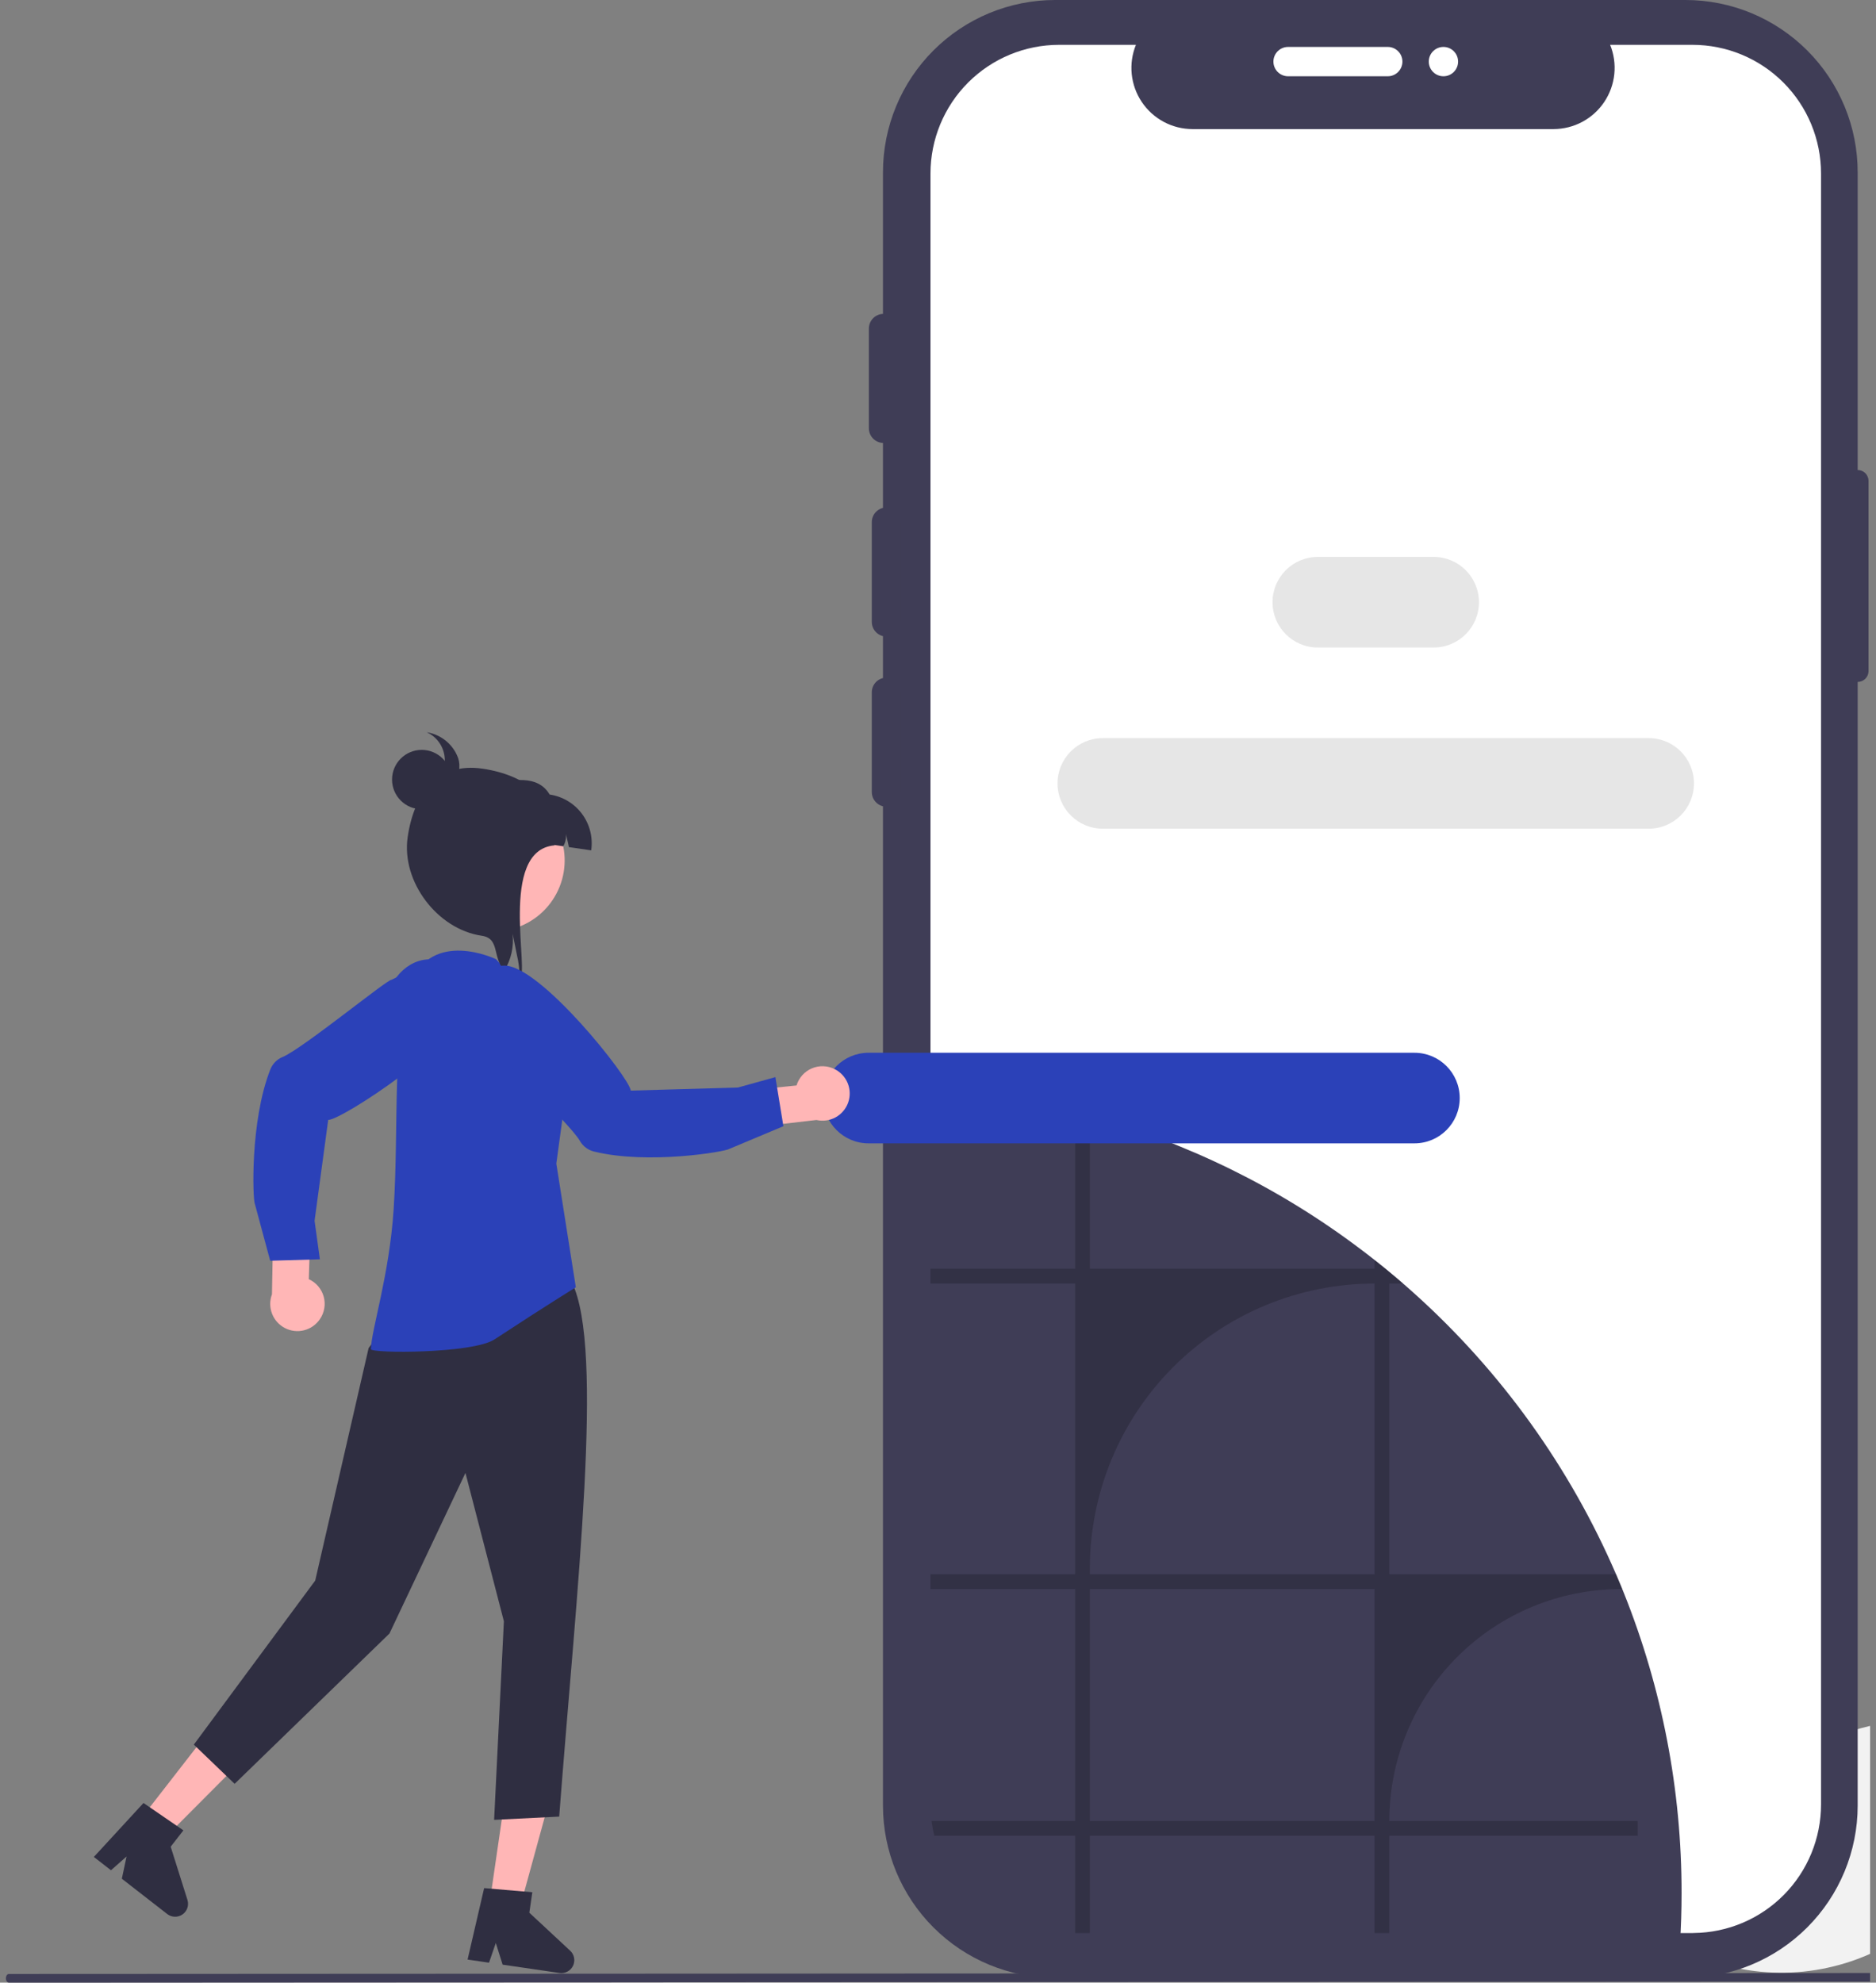 <svg width="159" height="168" viewBox="0 0 159 168" fill="none" xmlns="http://www.w3.org/2000/svg">
<rect x="0" y="0" width="159" height="168" fill="#808080" stroke="none"/>
<g clip-path="url(#clip0_11164_54220)">
<path d="M161.6 153.462L166.679 145.396C171.682 145.531 176.575 146.885 180.936 149.341C172.165 150.826 167.54 160.687 159.735 164.958C157.291 166.271 154.582 167.017 151.811 167.14C149.039 167.264 146.275 166.762 143.723 165.671L136.969 165.885C138.464 161.661 140.856 157.811 143.981 154.602C147.107 151.392 150.89 148.898 155.072 147.291C157.427 146.414 159.882 145.836 162.381 145.572C161.779 149.42 161.6 153.462 161.6 153.462Z" fill="#F2F2F2"/>
<path d="M157.447 39.827V14.601C157.447 12.683 157.069 10.784 156.336 9.013C155.603 7.242 154.528 5.632 153.172 4.276C151.817 2.921 150.208 1.845 148.438 1.111C146.667 0.378 144.769 0 142.853 0H89.43C87.513 -3.62267e-07 85.616 0.378 83.845 1.111C82.075 1.845 80.466 2.921 79.111 4.276C77.755 5.632 76.68 7.242 75.947 9.013C75.213 10.784 74.836 12.683 74.836 14.601V152.996C74.836 156.868 76.374 160.582 79.111 163.32C81.847 166.058 85.559 167.596 89.43 167.596H142.853C146.723 167.596 150.435 166.058 153.172 163.32C155.909 160.582 157.447 156.868 157.447 152.996V57.784C157.691 57.784 157.925 57.687 158.098 57.514C158.27 57.341 158.367 57.107 158.367 56.863V40.748C158.367 40.504 158.27 40.27 158.098 40.097C157.925 39.924 157.691 39.827 157.447 39.827Z" fill="#3F3D56"/>
<path d="M154.341 14.701V152.896C154.342 155.767 153.21 158.522 151.192 160.562C149.173 162.603 146.432 163.764 143.563 163.794C143.523 163.798 143.483 163.8 143.444 163.799H89.761C86.871 163.799 84.099 162.65 82.055 160.605C80.012 158.561 78.864 155.788 78.863 152.896V14.701C78.864 11.81 80.012 9.037 82.055 6.992C84.099 4.948 86.871 3.799 89.761 3.799H96.275C95.955 4.586 95.833 5.439 95.92 6.284C96.007 7.129 96.3 7.94 96.774 8.645C97.247 9.35 97.887 9.928 98.636 10.328C99.386 10.728 100.222 10.937 101.071 10.938H131.676C132.525 10.935 133.36 10.725 134.108 10.325C134.856 9.924 135.495 9.346 135.967 8.642C136.44 7.937 136.733 7.127 136.82 6.282C136.907 5.438 136.786 4.585 136.467 3.799H143.444C146.334 3.799 149.105 4.948 151.149 6.992C153.193 9.037 154.341 11.81 154.341 14.701Z" fill="white"/>
<path d="M142.522 160.425C142.522 161.856 142.477 163.276 142.387 164.684C142.347 164.689 142.308 164.69 142.268 164.689H88.587C86.158 164.689 83.799 163.878 81.883 162.383C79.968 160.889 78.607 158.798 78.015 156.441C77.911 156.03 77.833 155.613 77.781 155.192C77.719 154.726 77.689 154.257 77.689 153.787V92.201C81.82 92.406 85.923 92.985 89.949 93.934C90.343 94.025 90.735 94.121 91.124 94.221C91.148 94.226 91.173 94.234 91.198 94.24C91.592 94.339 91.984 94.444 92.373 94.552C100.671 96.832 108.462 100.669 115.328 105.859C115.723 106.154 116.114 106.458 116.503 106.764L116.577 106.822C117.228 107.335 117.869 107.861 118.499 108.4C118.64 108.518 118.78 108.64 118.918 108.764C119.258 109.056 119.597 109.354 119.928 109.655C127.25 116.249 133.063 124.347 136.968 133.396C137.098 133.691 137.222 133.989 137.346 134.287C137.396 134.408 137.445 134.529 137.495 134.651C137.542 134.761 137.586 134.872 137.63 134.982C140.872 143.072 142.532 151.709 142.522 160.425Z" fill="#3F3D56"/>
<path d="M75.131 53.939C74.802 53.939 74.486 53.808 74.253 53.575C74.02 53.342 73.889 53.026 73.889 52.696V44.245C73.889 43.915 74.02 43.599 74.252 43.366C74.486 43.133 74.802 43.002 75.131 43.002C75.46 43.002 75.776 43.133 76.009 43.366C76.242 43.599 76.373 43.915 76.373 44.245V52.696C76.373 53.026 76.242 53.342 76.009 53.575C75.776 53.808 75.46 53.939 75.131 53.939Z" fill="#3F3D56"/>
<path d="M74.883 37.535C74.554 37.534 74.238 37.403 74.005 37.17C73.772 36.937 73.641 36.621 73.641 36.292V27.84C73.641 27.511 73.772 27.195 74.004 26.962C74.237 26.729 74.553 26.598 74.883 26.598C75.212 26.598 75.528 26.729 75.761 26.962C75.994 27.195 76.125 27.511 76.125 27.84V36.292C76.125 36.621 75.994 36.937 75.761 37.17C75.528 37.403 75.212 37.534 74.883 37.535Z" fill="#3F3D56"/>
<path d="M107.928 5.219C107.928 4.89 108.059 4.574 108.292 4.341C108.525 4.108 108.841 3.977 109.17 3.977H117.618C117.781 3.976 117.943 4.008 118.094 4.071C118.245 4.133 118.382 4.224 118.497 4.34C118.613 4.455 118.705 4.592 118.767 4.743C118.83 4.894 118.862 5.056 118.862 5.219C118.862 5.383 118.83 5.545 118.767 5.695C118.705 5.846 118.613 5.983 118.497 6.099C118.382 6.214 118.245 6.306 118.094 6.368C117.943 6.431 117.781 6.463 117.618 6.462H109.17C108.841 6.462 108.525 6.331 108.292 6.098C108.059 5.865 107.928 5.549 107.928 5.219Z" fill="white"/>
<path d="M75.131 68.357C74.802 68.357 74.486 68.226 74.253 67.993C74.02 67.76 73.889 67.444 73.889 67.114V58.663C73.889 58.333 74.02 58.017 74.252 57.784C74.486 57.551 74.802 57.42 75.131 57.42C75.46 57.42 75.776 57.551 76.009 57.784C76.242 58.017 76.373 58.333 76.373 58.663V67.114C76.373 67.444 76.242 67.76 76.009 67.993C75.776 68.226 75.46 68.357 75.131 68.357Z" fill="#3F3D56"/>
<path d="M122.338 6.462C123.024 6.462 123.58 5.906 123.58 5.219C123.58 4.533 123.024 3.977 122.338 3.977C121.652 3.977 121.096 4.533 121.096 5.219C121.096 5.906 121.652 6.462 122.338 6.462Z" fill="white"/>
<path opacity="0.2" d="M117.751 154.301C117.751 151.72 118.259 149.165 119.246 146.781C120.232 144.397 121.679 142.23 123.503 140.406C125.327 138.581 127.492 137.133 129.875 136.146C132.259 135.159 134.813 134.651 137.392 134.651H137.494C137.445 134.53 137.395 134.408 137.345 134.287C137.221 133.989 137.097 133.691 136.968 133.396H117.751V108.764H118.918C118.78 108.64 118.639 108.519 118.498 108.4C117.867 107.862 117.226 107.336 116.576 106.822L116.502 106.764V107.509H92.372V94.552C91.983 94.444 91.591 94.339 91.197 94.24C91.172 94.234 91.148 94.226 91.123 94.221V107.509H78.863V108.764H91.123V133.396H78.863V134.651H91.123V154.301H78.954C79.007 154.722 79.085 155.139 79.189 155.55H91.123V163.799H92.372V155.55H116.502V163.799H117.751V155.55H138.804V154.301H117.751ZM116.502 154.301H92.372V134.651H116.502V154.301ZM116.502 133.396H92.372V132.905C92.372 126.502 94.914 120.362 99.439 115.835C103.965 111.308 110.102 108.764 116.502 108.764V133.396Z" fill="black"/>
<path d="M37.266 102.138L31.967 115.036L49.233 114.911L47.477 102.109L37.266 102.138Z" fill="#FFB6B6"/>
<path d="M41.484 161.347L44.045 161.721L46.705 152.016L42.925 151.465L41.484 161.347Z" fill="#FFB6B6"/>
<path d="M41.033 159.99L45.117 160.339L44.864 162.075L48.325 165.296C48.496 165.455 48.612 165.664 48.655 165.894C48.699 166.123 48.668 166.361 48.567 166.571C48.466 166.782 48.3 166.955 48.094 167.065C47.888 167.175 47.652 167.216 47.421 167.182L42.601 166.478L42.021 164.641L41.446 166.31L39.629 166.045L41.033 159.99Z" fill="#2F2E41"/>
<path d="M11.887 154.179L13.93 155.769L21.03 148.641L18.015 146.295L11.887 154.179Z" fill="#FFB6B6"/>
<path d="M12.163 152.777L15.543 155.097L14.466 156.482L15.888 160.992C15.958 161.215 15.955 161.454 15.88 161.675C15.805 161.896 15.661 162.087 15.469 162.221C15.277 162.354 15.048 162.423 14.815 162.417C14.581 162.41 14.356 162.33 14.171 162.186L10.326 159.195L10.728 157.31L9.405 158.478L7.955 157.35L12.163 152.777Z" fill="#2F2E41"/>
<path d="M32.943 111.975L31.242 114.229L26.716 133.931L16.428 147.832L19.886 151.154L33.009 138.418L39.449 124.81L42.707 137.379L41.879 154.207L47.394 153.931C48.889 134.402 51.227 114.309 48.473 108.666C46.658 110.25 44.539 111.447 42.245 112.184C39.952 112.921 37.532 113.181 35.134 112.95L32.943 111.975Z" fill="#2F2E41"/>
<path d="M42.045 81.281L46.396 86.04C47.351 87.085 47.956 88.402 48.127 89.807C48.205 90.445 48.192 91.091 48.089 91.725L47.151 98.599L48.805 109.082C48.805 109.082 46.447 110.521 41.912 113.496C40.061 114.71 31.423 114.691 31.434 114.323C31.483 112.624 33.002 108.042 33.364 102.461C33.81 95.573 33.225 87.351 34.742 83.427C36.595 78.636 42.045 81.281 42.045 81.281Z" fill="#2B41B8"/>
<path d="M27.114 111.78C27.304 111.504 27.431 111.189 27.486 110.859C27.542 110.528 27.524 110.189 27.434 109.866C27.344 109.543 27.184 109.244 26.966 108.989C26.748 108.735 26.477 108.531 26.172 108.393L26.342 103.155L23.186 102.275L23.05 109.675C22.851 110.203 22.853 110.786 23.056 111.313C23.258 111.84 23.646 112.274 24.148 112.534C24.648 112.793 25.227 112.86 25.774 112.721C26.321 112.582 26.798 112.247 27.114 111.78Z" fill="#FFB6B6"/>
<path d="M22.905 90.637C22.999 90.393 23.141 90.171 23.325 89.985C23.508 89.799 23.728 89.654 23.971 89.557C25.651 88.851 32.913 82.914 33.181 83.025L35.486 81.887C35.571 81.888 37.843 81.941 38.957 83.205C39.188 83.472 39.36 83.786 39.459 84.125C39.557 84.465 39.582 84.821 39.53 85.171C39.204 88.181 28.908 94.943 27.817 94.897L26.661 103.444L27.111 106.709L22.9 106.829L21.603 102.021C21.417 101.67 21.181 95.029 22.905 90.637Z" fill="#2B41B8"/>
<path d="M39.785 86.072C40.126 83.735 38.814 81.609 36.855 81.323C34.896 81.037 33.032 82.7 32.691 85.037C32.35 87.373 33.662 89.499 35.621 89.785C37.58 90.071 39.445 88.409 39.785 86.072Z" fill="#2B41B8"/>
<path d="M121.512 47.191H111.69C109.571 47.191 107.854 48.91 107.854 51.029V51.029C107.854 53.149 109.571 54.868 111.69 54.868H121.512C123.631 54.868 125.349 53.149 125.349 51.029C125.349 48.91 123.631 47.191 121.512 47.191Z" fill="#E6E6E6"/>
<path d="M139.735 62.545H93.467C91.349 62.545 89.631 64.263 89.631 66.383V66.383C89.631 68.503 91.349 70.221 93.467 70.221H139.735C141.854 70.221 143.572 68.503 143.572 66.383C143.572 64.263 141.854 62.545 139.735 62.545Z" fill="#E6E6E6"/>
<path d="M119.882 89.207H73.614C71.495 89.207 69.777 90.925 69.777 93.045V93.045C69.777 95.165 71.495 96.883 73.614 96.883H119.882C122.001 96.883 123.718 95.165 123.718 93.045C123.718 90.925 122.001 89.207 119.882 89.207Z" fill="#2B41B8"/>
<path d="M180.835 167.538C180.835 167.586 180.829 167.634 180.816 167.678C180.804 167.723 180.785 167.763 180.762 167.797C180.739 167.831 180.711 167.858 180.681 167.877C180.651 167.895 180.618 167.904 180.586 167.904L56.322 167.969L55.886 167.972L30.24 167.984H29.817L7.987 167.996H7.563L0.749 167.999C0.683 167.999 0.62 167.961 0.573 167.892C0.526 167.824 0.5 167.73 0.5 167.633C0.5 167.536 0.526 167.443 0.573 167.374C0.62 167.306 0.683 167.267 0.749 167.267L7.635 167.264H8.058L29.882 167.252H30.305L55.752 167.24H56.186L77.869 167.227H78.154L180.586 167.172C180.618 167.172 180.651 167.181 180.681 167.199C180.712 167.218 180.739 167.245 180.762 167.279C180.785 167.313 180.804 167.353 180.816 167.398C180.829 167.442 180.835 167.49 180.835 167.538Z" fill="#3F3D56"/>
<path d="M46.648 76.527C45.825 77.621 44.654 78.402 43.328 78.741C42.002 79.081 40.6 78.958 39.353 78.393C38.106 77.829 37.089 76.856 36.468 75.636C35.847 74.416 35.66 73.02 35.938 71.68C36.216 70.339 36.942 69.133 37.996 68.26C39.051 67.387 40.371 66.9 41.74 66.878C43.108 66.856 44.443 67.301 45.525 68.139C46.607 68.978 47.371 70.16 47.692 71.492C47.709 71.564 47.724 71.636 47.738 71.71C47.907 72.544 47.898 73.405 47.71 74.236C47.522 75.066 47.16 75.847 46.648 76.527Z" fill="#FFB6B6"/>
<path d="M48.217 71.78C48.065 71.024 48.123 71.415 47.968 70.662C48 71.026 47.92 71.392 47.739 71.71L40.643 70.674L41.244 66.547C43.444 66.026 45.579 65.621 46.584 67.326C47.678 67.486 48.664 68.074 49.325 68.961C49.986 69.848 50.267 70.961 50.108 72.056L48.217 71.78Z" fill="#2F2E41"/>
<path d="M44.029 82.885C44.034 82.808 44.038 82.727 44.038 82.649C44.024 82.074 43.95 81.503 43.816 80.944C43.695 80.338 43.572 79.729 43.448 79.123C43.563 80.207 43.321 81.3 42.758 82.234C41.696 81.125 42.398 79.521 40.832 79.292C37.067 78.743 34.003 74.703 34.552 70.933C35.102 67.166 37.128 64.585 40.893 65.134C44.661 65.684 47.466 67.855 46.99 71.633C42.192 72.048 44.96 82.63 44.029 82.885Z" fill="#2F2E41"/>
<path d="M35.743 68.573C37.133 68.573 38.258 67.447 38.258 66.057C38.258 64.668 37.133 63.541 35.743 63.541C34.355 63.541 33.228 64.668 33.228 66.057C33.228 67.447 34.355 68.573 35.743 68.573Z" fill="#2F2E41"/>
<path d="M38.725 63.98C38.491 63.472 38.135 63.03 37.689 62.693C37.243 62.356 36.72 62.134 36.168 62.047C36.557 62.223 36.897 62.492 37.157 62.83C37.418 63.169 37.592 63.566 37.663 63.987C37.734 64.408 37.7 64.841 37.565 65.246C37.429 65.651 37.196 66.017 36.886 66.311L37.395 65.873C37.534 65.991 37.706 66.062 37.888 66.075C38.07 66.088 38.251 66.043 38.405 65.945C38.556 65.844 38.682 65.709 38.773 65.552C38.865 65.394 38.919 65.218 38.933 65.037C38.957 64.672 38.886 64.308 38.725 63.98Z" fill="#2F2E41"/>
<path d="M70.741 90.593C70.442 90.442 70.114 90.358 69.779 90.347C69.444 90.336 69.111 90.399 68.803 90.531C68.495 90.663 68.219 90.861 67.996 91.111C67.773 91.361 67.607 91.657 67.51 91.978L62.299 92.506L61.848 95.753L69.197 94.904C69.746 95.03 70.323 94.951 70.819 94.68C71.314 94.409 71.692 93.966 71.883 93.435C72.073 92.903 72.062 92.321 71.852 91.797C71.641 91.273 71.246 90.845 70.741 90.593Z" fill="#FFB6B6"/>
<path d="M50.356 97.579C50.102 97.519 49.863 97.407 49.655 97.25C49.446 97.093 49.272 96.894 49.144 96.667C48.221 95.095 41.373 88.684 41.448 88.404L40.014 86.269C40.003 86.184 39.754 83.925 40.858 82.652C41.092 82.387 41.38 82.176 41.703 82.033C42.026 81.889 42.376 81.818 42.729 81.823C45.755 81.746 53.361 91.325 53.461 92.413L62.544 92.152L65.719 91.271L66.397 95.43L61.807 97.356C61.485 97.588 54.937 98.704 50.356 97.579Z" fill="#2B41B8"/>
</g>
<defs>
<clipPath id="clip0_11164_54220">
<rect width="158" height="168" fill="white" transform="translate(0.5)"/>
</clipPath>
</defs>
</svg>
